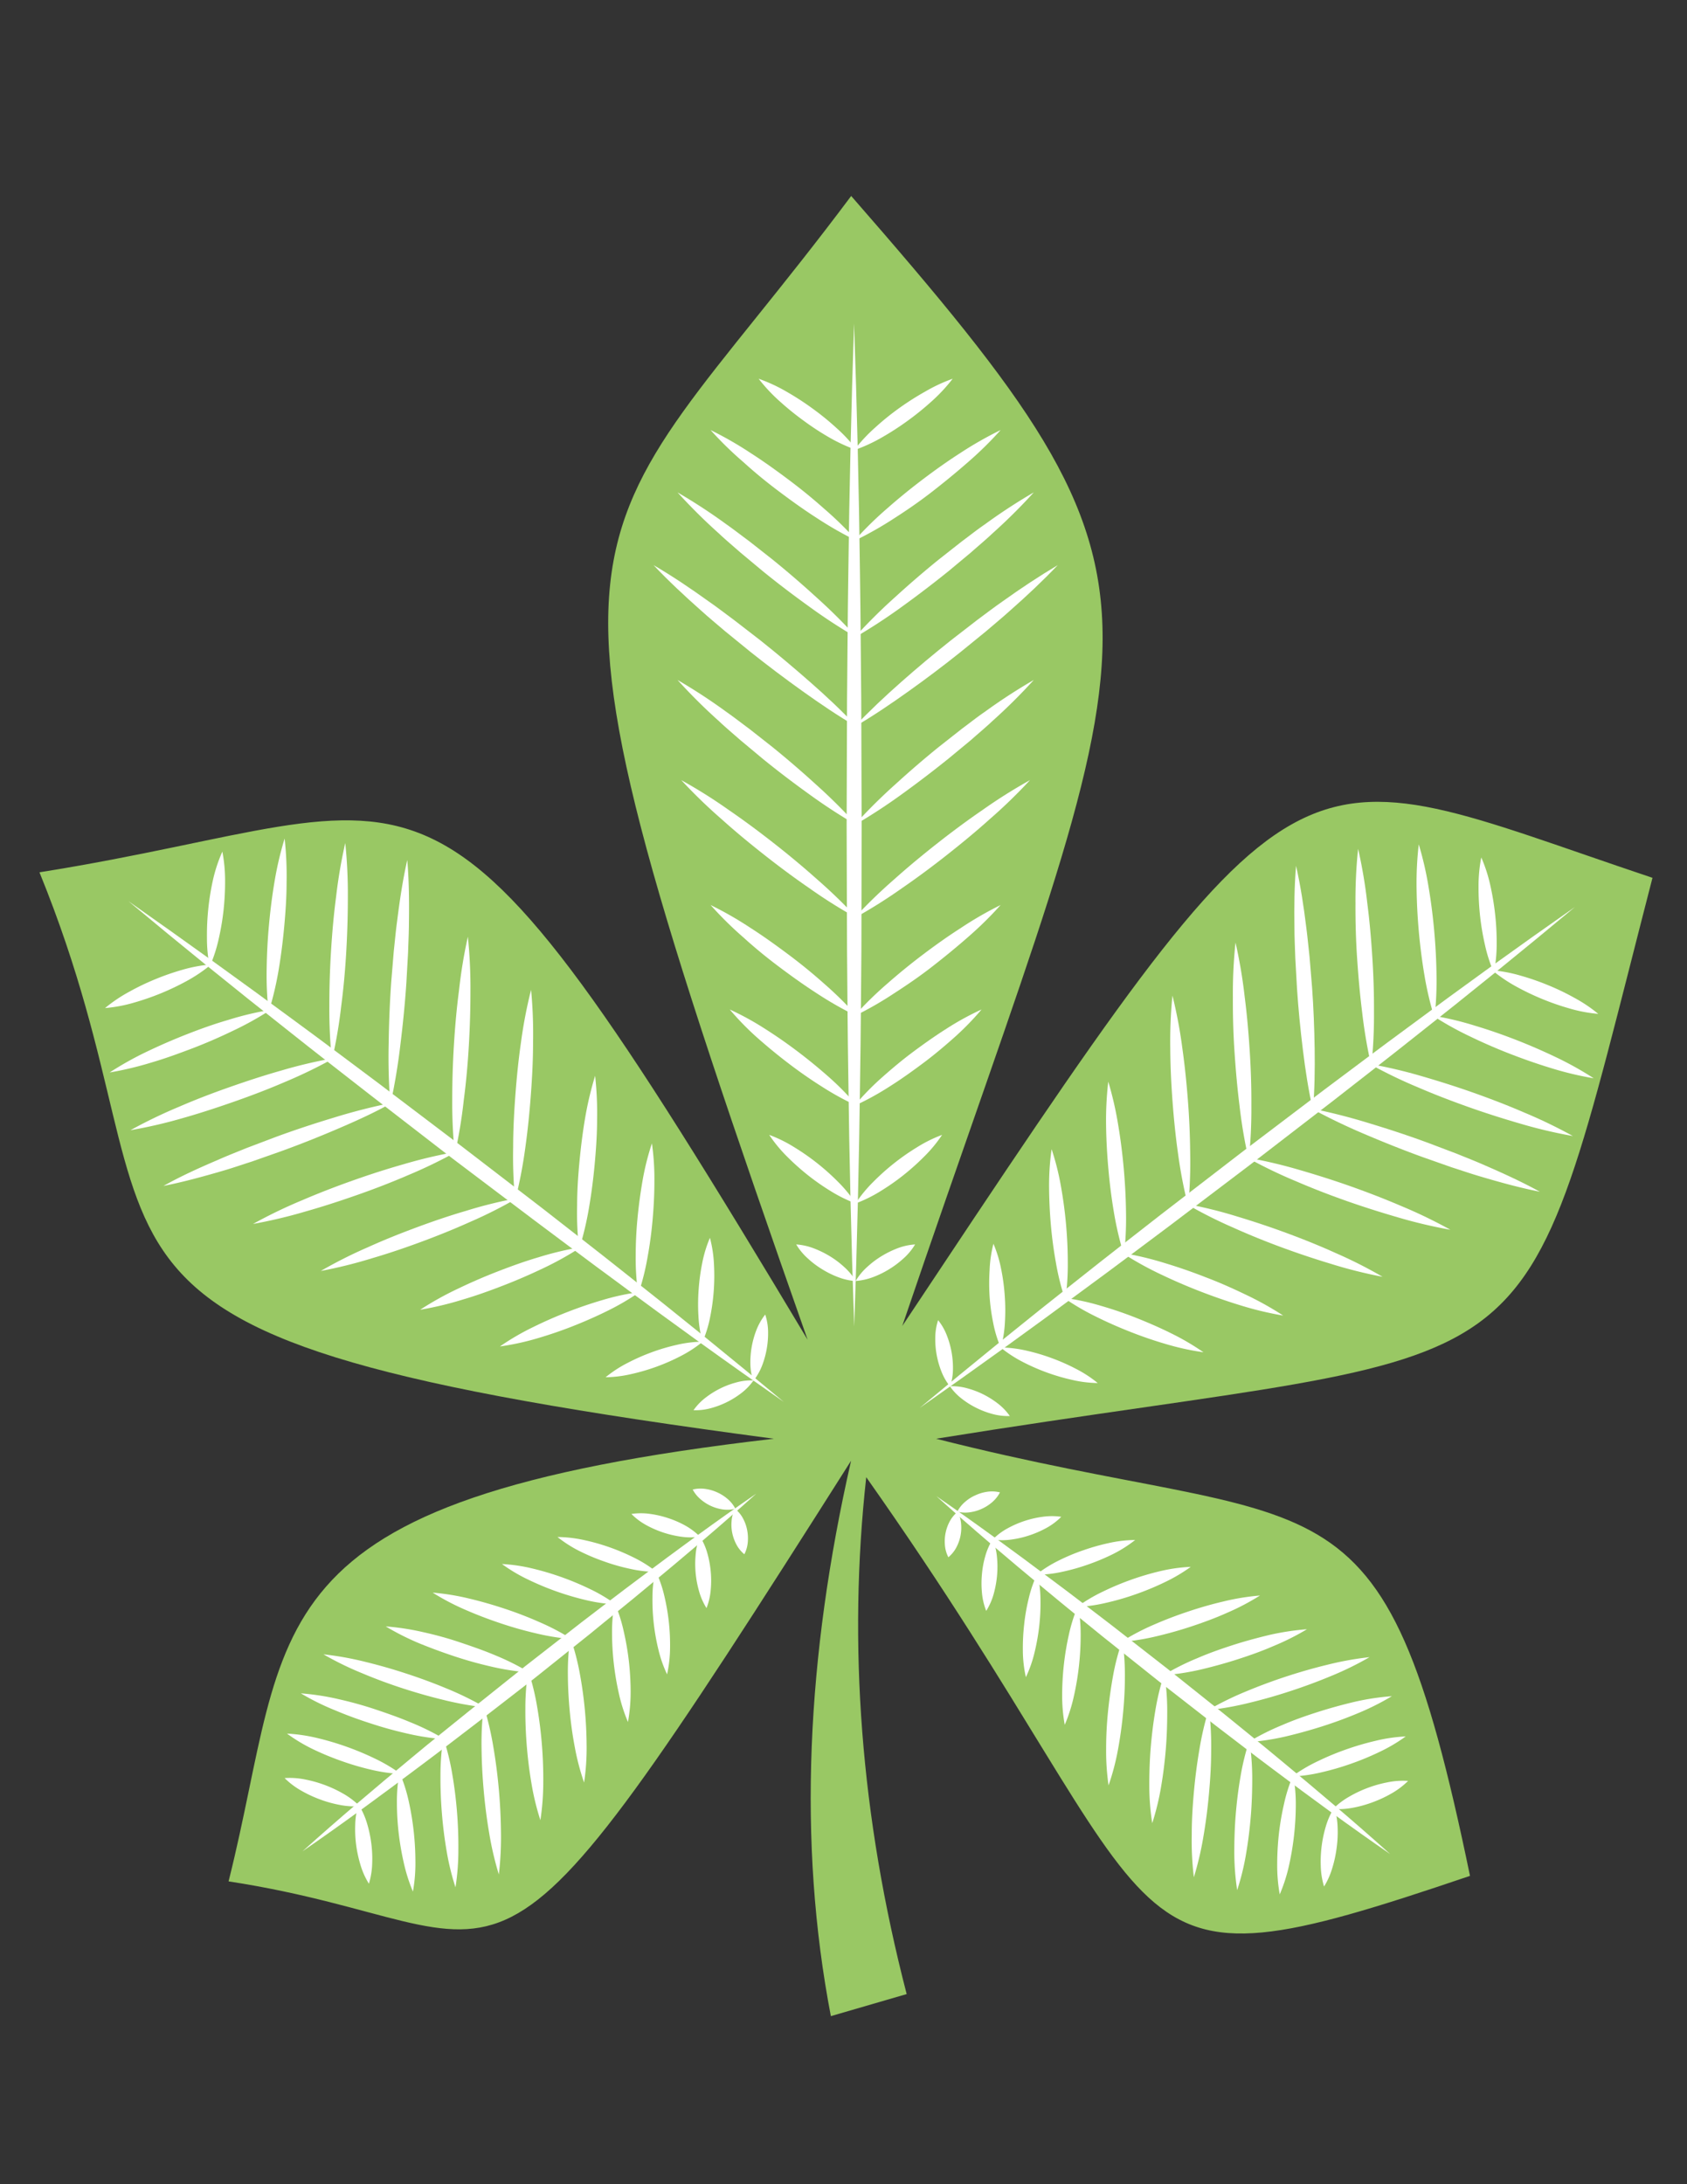 <svg id="Layer_1" data-name="Layer 1" xmlns="http://www.w3.org/2000/svg" viewBox="0 0 333.82 432"><rect x="0" y="0" width="333.82" height="432" fill="#333333" stroke="none"/><defs><style>.cls-1{fill:#99c864;}.cls-2{fill:#fff;}</style></defs><title>Horsechestnut</title><path class="cls-1" d="M164.41,398.76c-6.62-34.44-4.81-71.19,4-109.85-76.22,120.18-61.8,92.58-123.18,83.2C58,321.25,47.93,296.7,153.13,284.56-1.41,264.07,39.87,251.17,7.81,172.53c81.2-12.91,75.26-35.65,152,92.45C99.64,94,112.9,113,168.43,38.76c70,80.17,59.3,78.85,10.11,223.5,81-121.81,75-113.22,148.45-88.64-27.63,107-16.94,90.82-141.76,110.94,77.86,19.77,88.18,2,105.65,86.46-74.69,25.34-55.13,12.33-119.47-78.85-3.65,33-1.13,67.07,8,102.23Z"/><path class="cls-2" d="M169,64q.87,24.8,1.17,49.58c.13,8.26.16,16.53.25,24.79l.08,24.79L170.45,188c-.08,8.26-.11,16.52-.25,24.78q-.3,24.8-1.17,49.58-.87-24.78-1.17-49.58c-.14-8.26-.17-16.52-.25-24.78l-.08-24.79.08-24.79c.09-8.26.12-16.53.25-24.79Q168.16,88.82,169,64Z"/><path class="cls-2" d="M188.51,74.91a33.12,33.12,0,0,1-4.18,4.49,56.55,56.55,0,0,1-4.68,3.79,54.7,54.7,0,0,1-5.06,3.28A32.42,32.42,0,0,1,169,89.05a32,32,0,0,1,4.18-4.49,51.32,51.32,0,0,1,4.68-3.79A54.7,54.7,0,0,1,183,77.49,32.42,32.42,0,0,1,188.51,74.91Z"/><path class="cls-2" d="M198,85.06a70.68,70.68,0,0,1-6.54,6.42c-2.28,2-4.64,3.92-7,5.76s-4.89,3.59-7.45,5.23A71.26,71.26,0,0,1,169,107a70.8,70.8,0,0,1,6.54-6.43c2.27-2,4.63-3.92,7.05-5.75s4.89-3.59,7.45-5.23A72.17,72.17,0,0,1,198,85.06Z"/><path class="cls-2" d="M204.56,97.39a111,111,0,0,1-8.15,8.09c-1.39,1.31-2.86,2.53-4.28,3.79l-4.39,3.66c-3,2.41-6,4.71-9.09,6.94a111.1,111.1,0,0,1-9.62,6.28,109.24,109.24,0,0,1,8.15-8.1c2.82-2.57,5.7-5.06,8.67-7.45l4.49-3.53c1.53-1.13,3-2.31,4.6-3.4A111.1,111.1,0,0,1,204.56,97.39Z"/><path class="cls-2" d="M209.31,111.77c-3,3.15-6.12,6.07-9.34,8.91-1.6,1.45-3.25,2.8-4.88,4.2l-5,4.07q-5,4-10.27,7.75c-3.49,2.49-7.05,4.91-10.8,7.09,3-3.16,6.12-6.09,9.34-8.93s6.51-5.6,9.87-8.26l5.08-3.93c1.73-1.28,3.43-2.59,5.2-3.81C202,116.36,205.57,114,209.31,111.77Z"/><path class="cls-2" d="M204.56,134.49a111,111,0,0,1-8.15,8.09c-1.39,1.31-2.86,2.53-4.28,3.79L187.74,150c-3,2.41-6,4.71-9.09,6.94a111.1,111.1,0,0,1-9.62,6.28,109.24,109.24,0,0,1,8.15-8.1c2.82-2.57,5.7-5.06,8.67-7.45l4.49-3.53c1.53-1.13,3-2.31,4.6-3.4A111.1,111.1,0,0,1,204.56,134.49Z"/><path class="cls-2" d="M203.81,154.3a102.12,102.12,0,0,1-8,7.75c-2.75,2.47-5.6,4.81-8.49,7.09s-5.86,4.48-8.9,6.57a101.34,101.34,0,0,1-9.42,5.91,104,104,0,0,1,8-7.75c2.75-2.46,5.6-4.81,8.5-7.09s5.85-4.47,8.9-6.56A102.05,102.05,0,0,1,203.81,154.3Z"/><path class="cls-2" d="M198,179a72,72,0,0,1-6.54,6.42c-2.28,2-4.64,3.92-7,5.76s-4.89,3.58-7.45,5.23A69.66,69.66,0,0,1,169,201a72,72,0,0,1,6.54-6.42c2.27-2,4.63-3.92,7.05-5.75s4.89-3.59,7.45-5.23A70.6,70.6,0,0,1,198,179Z"/><path class="cls-2" d="M194.23,199.66a54.88,54.88,0,0,1-5.59,5.71c-2,1.77-4,3.44-6.1,5s-4.26,3.11-6.5,4.52a56.34,56.34,0,0,1-7,3.84,54,54,0,0,1,5.59-5.72c2-1.77,4-3.44,6.1-5s4.27-3.1,6.5-4.51A55.07,55.07,0,0,1,194.23,199.66Z"/><path class="cls-2" d="M186.42,224.46a27.21,27.21,0,0,1-3.56,4.31,47,47,0,0,1-4.08,3.65,45.62,45.62,0,0,1-4.49,3.14,27.56,27.56,0,0,1-5,2.47,26.85,26.85,0,0,1,3.56-4.32,45.74,45.74,0,0,1,8.58-6.78A27.14,27.14,0,0,1,186.42,224.46Z"/><path class="cls-2" d="M181.08,246.13a12,12,0,0,1-2.34,2.81A18.54,18.54,0,0,1,176,251a18.14,18.14,0,0,1-3.12,1.55,12.52,12.52,0,0,1-3.57.81,11.88,11.88,0,0,1,2.34-2.82,17.89,17.89,0,0,1,2.78-2.09,19.25,19.25,0,0,1,3.12-1.54A12,12,0,0,1,181.08,246.13Z"/><path class="cls-2" d="M150.12,74.91a32.42,32.42,0,0,1,5.56,2.58,54.7,54.7,0,0,1,5.06,3.28,52.72,52.72,0,0,1,4.68,3.79,32,32,0,0,1,4.18,4.49A32.42,32.42,0,0,1,164,86.47,53.39,53.39,0,0,1,159,83.19a56.55,56.55,0,0,1-4.68-3.79A33.12,33.12,0,0,1,150.12,74.91Z"/><path class="cls-2" d="M140.61,85.06a72.17,72.17,0,0,1,7.95,4.56c2.56,1.64,5,3.4,7.45,5.23s4.78,3.73,7.05,5.75A70.8,70.8,0,0,1,169.6,107a72.32,72.32,0,0,1-8-4.56c-2.56-1.64-5-3.4-7.44-5.23s-4.78-3.74-7-5.76A70.68,70.68,0,0,1,140.61,85.06Z"/><path class="cls-2" d="M134.07,97.39a111.1,111.1,0,0,1,9.62,6.28c1.56,1.09,3.06,2.27,4.6,3.4l4.49,3.53q4.44,3.59,8.67,7.45a109.24,109.24,0,0,1,8.15,8.1,109.59,109.59,0,0,1-9.62-6.28c-3.1-2.23-6.13-4.53-9.09-6.94l-4.39-3.66c-1.43-1.26-2.89-2.48-4.28-3.79A111,111,0,0,1,134.07,97.39Z"/><path class="cls-2" d="M129.32,111.77c3.74,2.18,7.3,4.59,10.79,7.09,1.77,1.22,3.46,2.53,5.19,3.81l5.09,3.93c3.36,2.66,6.64,5.43,9.87,8.26s6.37,5.77,9.34,8.93c-3.75-2.18-7.31-4.6-10.8-7.09s-6.92-5.08-10.28-7.75l-5-4.07c-1.63-1.4-3.29-2.75-4.88-4.2C135.44,117.84,132.29,114.92,129.32,111.77Z"/><path class="cls-2" d="M134.07,134.49a111.1,111.1,0,0,1,9.62,6.28c1.56,1.09,3.06,2.27,4.6,3.4l4.49,3.53q4.44,3.59,8.67,7.45a109.24,109.24,0,0,1,8.15,8.1A109.59,109.59,0,0,1,160,157c-3.1-2.23-6.13-4.53-9.09-6.94l-4.39-3.66c-1.43-1.26-2.89-2.48-4.28-3.79A111,111,0,0,1,134.07,134.49Z"/><path class="cls-2" d="M134.81,154.3a100.89,100.89,0,0,1,9.42,5.92c3.05,2.09,6,4.29,8.9,6.56s5.74,4.63,8.5,7.09a104,104,0,0,1,8,7.75,98.76,98.76,0,0,1-9.42-5.91c-3.05-2.09-6-4.29-8.9-6.57s-5.74-4.62-8.49-7.09A104,104,0,0,1,134.81,154.3Z"/><path class="cls-2" d="M140.61,179a70.6,70.6,0,0,1,7.95,4.56c2.56,1.64,5,3.4,7.45,5.23s4.78,3.73,7.05,5.75A72,72,0,0,1,169.6,201a70.67,70.67,0,0,1-8-4.55c-2.56-1.65-5-3.4-7.44-5.23s-4.78-3.74-7-5.76A72,72,0,0,1,140.61,179Z"/><path class="cls-2" d="M144.4,199.66a55.76,55.76,0,0,1,7,3.84c2.23,1.41,4.39,2.92,6.49,4.51s4.14,3.26,6.11,5a54,54,0,0,1,5.59,5.72,56.34,56.34,0,0,1-7-3.84c-2.24-1.41-4.4-2.92-6.5-4.52s-4.13-3.26-6.1-5A54.88,54.88,0,0,1,144.4,199.66Z"/><path class="cls-2" d="M152.21,224.46a27.14,27.14,0,0,1,5,2.47,45.74,45.74,0,0,1,8.58,6.78,26.79,26.79,0,0,1,3.55,4.32,27.79,27.79,0,0,1-5-2.47,45.62,45.62,0,0,1-4.49-3.14,48.68,48.68,0,0,1-4.09-3.65A27.71,27.71,0,0,1,152.21,224.46Z"/><path class="cls-2" d="M157.55,246.13a12,12,0,0,1,3.57.81,19.25,19.25,0,0,1,3.12,1.54,17.89,17.89,0,0,1,2.78,2.09,11.85,11.85,0,0,1,2.33,2.82,12.45,12.45,0,0,1-3.56-.81,18.14,18.14,0,0,1-3.12-1.55,17.58,17.58,0,0,1-2.78-2.09A12,12,0,0,1,157.55,246.13Z"/><path class="cls-2" d="M311.63,179.4q-15.69,13.08-31.71,25.69c-5.32,4.24-10.71,8.39-16.06,12.58L247.7,230.12l-16.26,12.32c-5.45,4.06-10.87,8.17-16.36,12.18Q198.7,266.77,182,278.46q15.69-13.08,31.71-25.7c5.32-4.24,10.71-8.38,16.06-12.58l16.16-12.44,16.26-12.32c5.45-4.06,10.87-8.16,16.36-12.18Q294.9,191.09,311.63,179.4Z"/><path class="cls-2" d="M316.26,200.53a28.76,28.76,0,0,1-5.69-1.07,49.32,49.32,0,0,1-5.37-1.86,50.16,50.16,0,0,1-5.13-2.45,30,30,0,0,1-4.8-3.25A29.45,29.45,0,0,1,301,193a50.13,50.13,0,0,1,5.37,1.87,47.16,47.16,0,0,1,5.12,2.46A29.31,29.31,0,0,1,316.26,200.53Z"/><path class="cls-2" d="M315.36,213.27a64.87,64.87,0,0,1-8.39-2c-2.73-.83-5.42-1.77-8.08-2.8s-5.27-2.16-7.84-3.4a63.44,63.44,0,0,1-7.54-4.19,61.39,61.39,0,0,1,8.39,2c2.74.82,5.43,1.76,8.08,2.79s5.27,2.17,7.85,3.4A65.67,65.67,0,0,1,315.36,213.27Z"/><path class="cls-2" d="M311.24,224.69a95.47,95.47,0,0,1-10.44-2.46c-3.44-1-6.82-2.07-10.17-3.26s-6.68-2.46-9.95-3.87a95.44,95.44,0,0,1-9.67-4.67,96.2,96.2,0,0,1,10.45,2.46c3.43,1,6.82,2.07,10.17,3.26s6.67,2.46,9.95,3.88A98.46,98.46,0,0,1,311.24,224.69Z"/><path class="cls-2" d="M304.71,235.71c-4-.79-7.86-1.86-11.71-3-1.93-.56-3.83-1.22-5.74-1.83l-5.68-2c-3.77-1.36-7.5-2.85-11.2-4.42a120.83,120.83,0,0,1-10.9-5.22,118.94,118.94,0,0,1,11.71,3c3.84,1.16,7.65,2.42,11.42,3.81l5.62,2.13c1.86.76,3.73,1.48,5.57,2.3C297.49,232.08,301.15,233.75,304.71,235.71Z"/><path class="cls-2" d="M287,243.23a97.87,97.87,0,0,1-10.44-2.47c-3.44-1-6.82-2.07-10.17-3.25s-6.68-2.47-9.95-3.88a96.48,96.48,0,0,1-9.67-4.67,96.2,96.2,0,0,1,10.45,2.46c3.43,1,6.82,2.07,10.17,3.26s6.67,2.47,9.95,3.88A96.32,96.32,0,0,1,287,243.23Z"/><path class="cls-2" d="M273.58,252.53A91.76,91.76,0,0,1,263.46,250c-3.32-1-6.59-2.09-9.82-3.28s-6.45-2.49-9.6-3.91a90,90,0,0,1-9.3-4.69,87.79,87.79,0,0,1,10.11,2.5c3.32,1,6.59,2.09,9.83,3.29s6.44,2.48,9.59,3.91A90.1,90.1,0,0,1,273.58,252.53Z"/><path class="cls-2" d="M253.92,260.2a64.87,64.87,0,0,1-8.39-2c-2.73-.83-5.42-1.77-8.08-2.8s-5.27-2.16-7.84-3.39a65,65,0,0,1-7.54-4.2,64.48,64.48,0,0,1,8.39,2q4.11,1.24,8.08,2.8c2.66,1,5.27,2.16,7.85,3.4A64.11,64.11,0,0,1,253.92,260.2Z"/><path class="cls-2" d="M238.14,267.46a51.09,51.09,0,0,1-7.35-1.6c-2.38-.69-4.73-1.5-7-2.39s-4.57-1.89-6.8-3a49.53,49.53,0,0,1-6.5-3.79,48,48,0,0,1,7.35,1.59c2.39.69,4.73,1.49,7,2.39s4.58,1.9,6.8,3A49.53,49.53,0,0,1,238.14,267.46Z"/><path class="cls-2" d="M217.22,273.55a24,24,0,0,1-5.21-.66,40.31,40.31,0,0,1-9.61-3.51,24.76,24.76,0,0,1-4.4-2.87,24,24,0,0,1,5.21.65,39.07,39.07,0,0,1,4.91,1.46,39.93,39.93,0,0,1,4.7,2.07A24.16,24.16,0,0,1,217.22,273.55Z"/><path class="cls-2" d="M199.82,280.07a11.61,11.61,0,0,1-3.49-.42,16.89,16.89,0,0,1-3.11-1.18,16.59,16.59,0,0,1-2.82-1.76,11.12,11.12,0,0,1-2.44-2.53,11,11,0,0,1,3.49.42,16.89,16.89,0,0,1,3.11,1.18,17.68,17.68,0,0,1,2.82,1.76A11.33,11.33,0,0,1,199.82,280.07Z"/><path class="cls-2" d="M293.11,169.59a29.62,29.62,0,0,1,1.8,5.57,51.6,51.6,0,0,1,.94,5.65,49.64,49.64,0,0,1,.31,5.73,28.85,28.85,0,0,1-.55,5.81,28.78,28.78,0,0,1-1.79-5.56,49.71,49.71,0,0,1-.95-5.65,52.11,52.11,0,0,1-.3-5.73A29.75,29.75,0,0,1,293.11,169.59Z"/><path class="cls-2" d="M280.74,167a66.61,66.61,0,0,1,1.95,8.48c.48,2.84.84,5.69,1.1,8.55s.42,5.73.46,8.61a66.9,66.9,0,0,1-.39,8.7,65.36,65.36,0,0,1-2-8.48c-.48-2.84-.84-5.7-1.1-8.56s-.41-5.73-.45-8.61A66.83,66.83,0,0,1,280.74,167Z"/><path class="cls-2" d="M268.74,167.89a98,98,0,0,1,1.81,10.68c.46,3.56.77,7.14,1,10.73s.35,7.17.33,10.76a96.1,96.1,0,0,1-.52,10.83,98.46,98.46,0,0,1-1.82-10.68c-.45-3.57-.76-7.15-1-10.73s-.34-7.17-.32-10.77A95.79,95.79,0,0,1,268.74,167.89Z"/><path class="cls-2" d="M256.46,171.24c.9,4,1.51,8,2,12,.27,2,.44,4,.67,6l.5,6.05c.29,4,.45,8.09.51,12.14s0,8.11-.33,12.2c-.9-4-1.51-8-2-12s-.89-8-1.16-12.09l-.34-6.06c-.06-2-.17-4-.17-6.08C256.08,179.38,256.12,175.32,256.46,171.24Z"/><path class="cls-2" d="M244.48,186.42a98,98,0,0,1,1.81,10.68c.46,3.57.77,7.14,1,10.73s.35,7.17.33,10.77a95.92,95.92,0,0,1-.52,10.82,98.46,98.46,0,0,1-1.82-10.68c-.45-3.57-.76-7.15-1-10.73s-.34-7.17-.32-10.77A95.79,95.79,0,0,1,244.48,186.42Z"/><path class="cls-2" d="M232,196.92a92.06,92.06,0,0,1,1.95,10.33c.49,3.45.84,6.92,1.11,10.39s.42,7,.45,10.45a92.57,92.57,0,0,1-.39,10.51,92.66,92.66,0,0,1-2-10.34c-.49-3.45-.84-6.92-1.1-10.39s-.43-7-.45-10.45A92.38,92.38,0,0,1,232,196.92Z"/><path class="cls-2" d="M219.3,213.93a67,67,0,0,1,1.95,8.48c.48,2.84.84,5.69,1.1,8.55s.42,5.74.46,8.62a65.11,65.11,0,0,1-.39,8.69,65.36,65.36,0,0,1-2-8.48q-.72-4.26-1.09-8.56c-.26-2.86-.42-5.73-.46-8.61A66.83,66.83,0,0,1,219.3,213.93Z"/><path class="cls-2" d="M208.09,227.29a51.15,51.15,0,0,1,1.85,7.36q.66,3.71,1,7.43c.22,2.49.35,5,.35,7.49a49.6,49.6,0,0,1-.49,7.57,49.74,49.74,0,0,1-1.85-7.35q-.67-3.71-1-7.44t-.36-7.49A51,51,0,0,1,208.09,227.29Z"/><path class="cls-2" d="M196.58,246a24.76,24.76,0,0,1,1.54,5.07,40.51,40.51,0,0,1,.69,5.13,38.75,38.75,0,0,1,.05,5.17,24.58,24.58,0,0,1-.81,5.23,23.89,23.89,0,0,1-1.54-5.06,38.77,38.77,0,0,1-.69-5.13,40.53,40.53,0,0,1,0-5.17A24.55,24.55,0,0,1,196.58,246Z"/><path class="cls-2" d="M185.63,261.11a11.21,11.21,0,0,1,1.75,3.07,17.59,17.59,0,0,1,1.19,6.57,11.56,11.56,0,0,1-.56,3.5,11.45,11.45,0,0,1-1.76-3.08,17.32,17.32,0,0,1-1.18-6.57A11.45,11.45,0,0,1,185.63,261.11Z"/><path class="cls-2" d="M25.43,178.25Q42.17,190,58.56,202.09c5.48,4,10.9,8.12,16.36,12.18l16.26,12.32L107.34,239c5.35,4.2,10.74,8.34,16.06,12.58q16,12.61,31.7,25.7Q138.36,265.63,122,253.47c-5.48-4-10.9-8.12-16.36-12.18L89.36,229,73.2,216.52c-5.36-4.19-10.74-8.34-16.06-12.58Q41.11,191.33,25.43,178.25Z"/><path class="cls-2" d="M20.79,199.38a29.39,29.39,0,0,1,4.81-3.24,47.16,47.16,0,0,1,5.12-2.46,50.13,50.13,0,0,1,5.37-1.87,29.45,29.45,0,0,1,5.7-1.06A30,30,0,0,1,37,194a50.72,50.72,0,0,1-10.5,4.31A28.72,28.72,0,0,1,20.79,199.38Z"/><path class="cls-2" d="M21.7,212.12a64.84,64.84,0,0,1,7.53-4.2c2.58-1.23,5.19-2.36,7.85-3.4s5.34-2,8.07-2.79a61.74,61.74,0,0,1,8.39-2A62.54,62.54,0,0,1,46,203.92q-3.85,1.86-7.85,3.4c-2.65,1-5.34,2-8.08,2.8A66.41,66.41,0,0,1,21.7,212.12Z"/><path class="cls-2" d="M25.81,223.54a98.62,98.62,0,0,1,9.67-4.66c3.28-1.42,6.6-2.69,10-3.88s6.74-2.29,10.17-3.26a95.65,95.65,0,0,1,10.45-2.46A96.48,96.48,0,0,1,56.38,214c-3.27,1.41-6.6,2.68-10,3.87s-6.74,2.29-10.17,3.26A95.65,95.65,0,0,1,25.81,223.54Z"/><path class="cls-2" d="M32.35,234.56c3.56-2,7.21-3.63,10.91-5.21,1.84-.82,3.71-1.54,5.57-2.3l5.62-2.13c3.77-1.39,7.58-2.65,11.42-3.81a118.94,118.94,0,0,1,11.71-3c-3.56,2-7.21,3.64-10.91,5.22s-7.42,3.06-11.19,4.42l-5.68,2c-1.92.61-3.81,1.27-5.74,1.83C40.21,232.7,36.33,233.77,32.35,234.56Z"/><path class="cls-2" d="M50.07,242.08a96.48,96.48,0,0,1,9.67-4.67c3.28-1.41,6.6-2.69,9.95-3.88s6.74-2.29,10.17-3.26a95.65,95.65,0,0,1,10.45-2.46,96.48,96.48,0,0,1-9.67,4.67c-3.27,1.41-6.6,2.69-10,3.88s-6.74,2.28-10.17,3.25A98,98,0,0,1,50.07,242.08Z"/><path class="cls-2" d="M63.48,251.38a90.1,90.1,0,0,1,9.31-4.69c3.15-1.43,6.36-2.71,9.59-3.91s6.51-2.32,9.83-3.29a87.79,87.79,0,0,1,10.11-2.5,90,90,0,0,1-9.3,4.69c-3.16,1.42-6.36,2.71-9.6,3.91s-6.5,2.31-9.82,3.28A92.89,92.89,0,0,1,63.48,251.38Z"/><path class="cls-2" d="M83.14,259.05a62.54,62.54,0,0,1,7.53-4.19c2.58-1.24,5.19-2.37,7.85-3.4s5.34-2,8.07-2.8a64.87,64.87,0,0,1,8.39-2,64,64,0,0,1-7.53,4.2c-2.58,1.23-5.19,2.36-7.85,3.39s-5.34,2-8.08,2.8A64.73,64.73,0,0,1,83.14,259.05Z"/><path class="cls-2" d="M98.92,266.31a49.43,49.43,0,0,1,6.49-3.79q3.34-1.65,6.81-3c2.3-.9,4.65-1.7,7-2.39a48.51,48.51,0,0,1,7.35-1.59,49.43,49.43,0,0,1-6.49,3.79c-2.23,1.1-4.5,2.09-6.81,3s-4.65,1.7-7,2.39A51.09,51.09,0,0,1,98.92,266.31Z"/><path class="cls-2" d="M119.84,272.4a24.16,24.16,0,0,1,4.4-2.86,39.79,39.79,0,0,1,4.69-2.07,39.22,39.22,0,0,1,4.92-1.46,24,24,0,0,1,5.21-.65,24.76,24.76,0,0,1-4.4,2.87,40.31,40.31,0,0,1-9.61,3.51A24,24,0,0,1,119.84,272.4Z"/><path class="cls-2" d="M137.23,278.92a11.37,11.37,0,0,1,2.45-2.53,17.24,17.24,0,0,1,2.82-1.76,16.62,16.62,0,0,1,3.11-1.18,10.93,10.93,0,0,1,3.49-.42,11.33,11.33,0,0,1-2.44,2.53,17.21,17.21,0,0,1-5.94,2.94A11.53,11.53,0,0,1,137.23,278.92Z"/><path class="cls-2" d="M44,168.44a30.54,30.54,0,0,1,.54,5.82,52.11,52.11,0,0,1-.3,5.73,49.71,49.71,0,0,1-.95,5.65,29.53,29.53,0,0,1-1.8,5.56,29.58,29.58,0,0,1-.54-5.81A50.2,50.2,0,0,1,42.15,174,29.62,29.62,0,0,1,44,168.44Z"/><path class="cls-2" d="M56.32,165.85a66.83,66.83,0,0,1,.39,8.69c0,2.88-.2,5.75-.46,8.61s-.62,5.72-1.09,8.56a65.36,65.36,0,0,1-2,8.48,65.18,65.18,0,0,1-.39-8.7q.06-4.32.46-8.61c.26-2.86.62-5.71,1.1-8.55A66.61,66.61,0,0,1,56.32,165.85Z"/><path class="cls-2" d="M68.32,166.74a98.19,98.19,0,0,1,.51,10.82c0,3.59-.11,7.18-.32,10.77s-.53,7.16-1,10.73a96.12,96.12,0,0,1-1.83,10.68,98.49,98.49,0,0,1-.51-10.83c0-3.59.11-7.18.33-10.76s.53-7.17,1-10.73A98,98,0,0,1,68.32,166.74Z"/><path class="cls-2" d="M80.59,170.09c.34,4.08.39,8.14.33,12.19,0,2-.11,4.05-.17,6.08l-.34,6.06c-.27,4-.67,8.07-1.17,12.09a121.37,121.37,0,0,1-2,12,121.54,121.54,0,0,1-.33-12.2c.06-4,.22-8.1.51-12.14l.5-6.05c.22-2,.39-4,.67-6C79.09,178.1,79.69,174.08,80.59,170.09Z"/><path class="cls-2" d="M92.58,185.27a98.19,98.19,0,0,1,.51,10.82c0,3.6-.11,7.19-.32,10.77s-.53,7.16-1,10.73A96.12,96.12,0,0,1,90,228.27a98.31,98.31,0,0,1-.51-10.82c0-3.6.11-7.19.33-10.77s.53-7.16,1-10.73A98,98,0,0,1,92.58,185.27Z"/><path class="cls-2" d="M105.09,195.77a92.4,92.4,0,0,1,.39,10.5c0,3.49-.19,7-.45,10.45s-.61,6.94-1.1,10.39a92.66,92.66,0,0,1-2,10.34,92.57,92.57,0,0,1-.39-10.51c0-3.49.19-7,.45-10.45s.61-6.94,1.11-10.39A92,92,0,0,1,105.09,195.77Z"/><path class="cls-2" d="M117.76,212.78a66.83,66.83,0,0,1,.39,8.69c0,2.88-.2,5.75-.46,8.61s-.62,5.72-1.1,8.56a63.72,63.72,0,0,1-2,8.48,63.48,63.48,0,0,1-.39-8.69c0-2.88.19-5.76.46-8.62s.62-5.71,1.1-8.55A67,67,0,0,1,117.76,212.78Z"/><path class="cls-2" d="M129,226.14a49.69,49.69,0,0,1,.49,7.57c0,2.51-.13,5-.35,7.49s-.55,5-1,7.44a49.74,49.74,0,0,1-1.85,7.35,49.62,49.62,0,0,1-.5-7.57q0-3.75.36-7.49t1-7.43A51.15,51.15,0,0,1,129,226.14Z"/><path class="cls-2" d="M140.48,244.82a25.2,25.2,0,0,1,.8,5.24,41.1,41.1,0,0,1-.73,10.3,24.49,24.49,0,0,1-1.54,5.06,24.58,24.58,0,0,1-.81-5.23,38.75,38.75,0,0,1,.05-5.17,40.51,40.51,0,0,1,.69-5.13A24.76,24.76,0,0,1,140.48,244.82Z"/><path class="cls-2" d="M151.42,260a11.28,11.28,0,0,1,.57,3.5,17.85,17.85,0,0,1-1.18,6.57,11.72,11.72,0,0,1-1.76,3.08,11.58,11.58,0,0,1-.57-3.5,17.59,17.59,0,0,1,1.19-6.57A12,12,0,0,1,151.42,260Z"/><path class="cls-2" d="M59.85,366.17c7.1-6.39,14.38-12.54,21.73-18.62,3.65-3.06,7.38-6,11.07-9l11.17-8.92,11.27-8.78c3.8-2.89,7.56-5.81,11.38-8.65,7.62-5.73,15.31-11.37,23.18-16.78-7.1,6.39-14.38,12.54-21.73,18.61-3.65,3.06-7.38,6-11.07,9.05L105.68,332,94.4,340.73c-3.79,2.89-7.55,5.81-11.38,8.65C75.4,355.11,67.72,360.75,59.85,366.17Z"/><path class="cls-2" d="M56.32,351.68a15.17,15.17,0,0,1,4.13.29,24.54,24.54,0,0,1,7.43,2.77,15.36,15.36,0,0,1,3.3,2.5,15.14,15.14,0,0,1-4.13-.29,23,23,0,0,1-3.83-1.09,24,24,0,0,1-3.6-1.69A15.31,15.31,0,0,1,56.32,351.68Z"/><path class="cls-2" d="M56.79,342.88a33,33,0,0,1,6,.88,56.28,56.28,0,0,1,11.27,4,32.19,32.19,0,0,1,5.24,3.1,32.23,32.23,0,0,1-6-.87,53.14,53.14,0,0,1-5.73-1.69A55.41,55.41,0,0,1,62,346,32.93,32.93,0,0,1,56.79,342.88Z"/><path class="cls-2" d="M59.53,334.92A49.86,49.86,0,0,1,67,336.07c2.44.55,4.84,1.21,7.21,2s4.71,1.61,7,2.57A49.65,49.65,0,0,1,88,344a48.41,48.41,0,0,1-7.47-1.14q-3.66-.83-7.21-2c-2.37-.76-4.71-1.61-7-2.58A49,49,0,0,1,59.53,334.92Z"/><path class="cls-2" d="M64,327.2a62.48,62.48,0,0,1,8.36,1.51q4.09,1,8.1,2.32c2.66.87,5.3,1.84,7.89,2.92A61.94,61.94,0,0,1,96,337.7a62.48,62.48,0,0,1-8.36-1.51c-2.73-.66-5.43-1.44-8.1-2.31s-5.3-1.85-7.89-2.94A62.58,62.58,0,0,1,64,327.2Z"/><path class="cls-2" d="M76.33,321.68a49.86,49.86,0,0,1,7.47,1.15c2.43.54,4.84,1.2,7.21,2s4.71,1.6,7,2.57a49.65,49.65,0,0,1,6.76,3.39,49.65,49.65,0,0,1-7.47-1.14q-3.66-.83-7.21-2t-7-2.57A51.32,51.32,0,0,1,76.33,321.68Z"/><path class="cls-2" d="M85.62,315a46.85,46.85,0,0,1,7.25,1.18c2.35.56,4.68,1.23,7,2s4.54,1.62,6.76,2.6a46.35,46.35,0,0,1,6.5,3.41,46.53,46.53,0,0,1-7.24-1.18c-2.36-.55-4.69-1.22-7-2s-4.55-1.63-6.77-2.6A47.49,47.49,0,0,1,85.62,315Z"/><path class="cls-2" d="M99.33,309.34a32.84,32.84,0,0,1,6,.88,55.7,55.7,0,0,1,11.27,4,32.19,32.19,0,0,1,5.24,3.1,32.12,32.12,0,0,1-6-.87,55.49,55.49,0,0,1-11.27-4A32.19,32.19,0,0,1,99.33,309.34Z"/><path class="cls-2" d="M110.32,304a25.44,25.44,0,0,1,5.29.61,41.78,41.78,0,0,1,9.8,3.45,24.22,24.22,0,0,1,4.5,2.84,24.78,24.78,0,0,1-5.29-.62,39.07,39.07,0,0,1-5-1.42,40.92,40.92,0,0,1-4.79-2A24.77,24.77,0,0,1,110.32,304Z"/><path class="cls-2" d="M124.94,299.44a12.87,12.87,0,0,1,3.77,0,19.79,19.79,0,0,1,3.5.82,19.45,19.45,0,0,1,3.29,1.42,12.94,12.94,0,0,1,3,2.25,12.86,12.86,0,0,1-3.77,0,20.18,20.18,0,0,1-6.79-2.25A12.84,12.84,0,0,1,124.94,299.44Z"/><path class="cls-2" d="M137.07,294.61a6.4,6.4,0,0,1,2.59-.11,8.3,8.3,0,0,1,2.24.66,8.4,8.4,0,0,1,2,1.25,6.48,6.48,0,0,1,1.62,2,6.46,6.46,0,0,1-2.6.12,8.55,8.55,0,0,1-4.2-1.92A6.6,6.6,0,0,1,137.07,294.61Z"/><path class="cls-2" d="M73,372.57a15,15,0,0,1-1.68-3.75,25,25,0,0,1-.84-3.87,23.73,23.73,0,0,1-.19-4,14.63,14.63,0,0,1,.65-4.06,15.32,15.32,0,0,1,1.69,3.76,24.47,24.47,0,0,1,.83,3.87,23.61,23.61,0,0,1,.19,3.95A15.4,15.4,0,0,1,73,372.57Z"/><path class="cls-2" d="M81.71,374.13a33.38,33.38,0,0,1-1.83-5.78,55.71,55.71,0,0,1-1-5.87,53.21,53.21,0,0,1-.34-5.94,31.82,31.82,0,0,1,.51-6,31.93,31.93,0,0,1,1.84,5.77,55.84,55.84,0,0,1,1.31,11.81A31.86,31.86,0,0,1,81.71,374.13Z"/><path class="cls-2" d="M90.13,373.29A50.17,50.17,0,0,1,88.36,366c-.42-2.45-.72-4.91-.92-7.37s-.3-4.95-.28-7.43a47.63,47.63,0,0,1,.57-7.5A49,49,0,0,1,89.51,351c.42,2.45.72,4.91.92,7.37s.29,4.95.27,7.43A47.63,47.63,0,0,1,90.13,373.29Z"/><path class="cls-2" d="M98.71,370.74a62.86,62.86,0,0,1-1.92-8.23c-.47-2.76-.82-5.53-1.07-8.31s-.4-5.57-.43-8.37a61.43,61.43,0,0,1,.43-8.44,62.86,62.86,0,0,1,1.92,8.23c.47,2.76.82,5.53,1.07,8.31s.39,5.57.42,8.37A63,63,0,0,1,98.71,370.74Z"/><path class="cls-2" d="M106.93,360a50,50,0,0,1-1.77-7.3c-.42-2.45-.72-4.91-.92-7.38s-.3-4.94-.28-7.42a47.63,47.63,0,0,1,.57-7.5,49,49,0,0,1,1.78,7.31c.42,2.44.72,4.9.92,7.37s.29,4.94.27,7.43A50,50,0,0,1,106.93,360Z"/><path class="cls-2" d="M115.58,352.56a47.27,47.27,0,0,1-1.85-7.05c-.45-2.37-.78-4.75-1-7.14s-.35-4.79-.36-7.21a46,46,0,0,1,.49-7.28,47.12,47.12,0,0,1,1.86,7.06q.66,3.56,1,7.14t.36,7.2A46,46,0,0,1,115.58,352.56Z"/><path class="cls-2" d="M124.26,340.59a31.74,31.74,0,0,1-1.83-5.78,54.81,54.81,0,0,1-1.32-11.8,31.86,31.86,0,0,1,.51-6,31.89,31.89,0,0,1,1.83,5.77,53.63,53.63,0,0,1,1,5.87,56,56,0,0,1,.34,5.94A33.59,33.59,0,0,1,124.26,340.59Z"/><path class="cls-2" d="M132,331.16a24.56,24.56,0,0,1-1.74-5,41,41,0,0,1-1.15-10.27,23.83,23.83,0,0,1,.59-5.26,23.81,23.81,0,0,1,1.75,5,41.62,41.62,0,0,1,1.14,10.27A25.17,25.17,0,0,1,132,331.16Z"/><path class="cls-2" d="M139.8,318.06a12.77,12.77,0,0,1-1.5-3.44,19.55,19.55,0,0,1-.65-7.09,12.37,12.37,0,0,1,.85-3.65,12.77,12.77,0,0,1,1.5,3.44,20.23,20.23,0,0,1,.64,3.51,19.46,19.46,0,0,1,0,3.58A12.66,12.66,0,0,1,139.8,318.06Z"/><path class="cls-2" d="M147.29,307.41a6.43,6.43,0,0,1-1.61-2,8.57,8.57,0,0,1-.78-2.19,8.15,8.15,0,0,1-.14-2.32,6.28,6.28,0,0,1,.69-2.49,6.25,6.25,0,0,1,1.62,2,7.94,7.94,0,0,1,.77,2.19,8.51,8.51,0,0,1,.14,2.32A6.46,6.46,0,0,1,147.29,307.41Z"/><path class="cls-2" d="M275.1,366.72c-7.87-5.41-15.56-11.05-23.18-16.78-3.82-2.84-7.58-5.77-11.37-8.65l-11.28-8.78-11.18-8.91c-3.69-3-7.41-6-11.07-9.05-7.34-6.07-14.62-12.23-21.72-18.62,7.87,5.41,15.55,11.06,23.17,16.78,3.83,2.84,7.59,5.77,11.38,8.65l11.28,8.79,11.17,8.91c3.69,3,7.41,6,11.07,9.05C260.72,354.18,268,360.34,275.1,366.72Z"/><path class="cls-2" d="M278.63,352.24a15.64,15.64,0,0,1-3.3,2.49,24.13,24.13,0,0,1-3.61,1.69,23.54,23.54,0,0,1-3.82,1.09,15.56,15.56,0,0,1-4.13.28,15.07,15.07,0,0,1,3.3-2.49,23.57,23.57,0,0,1,3.6-1.69,23.91,23.91,0,0,1,3.83-1.08A15.14,15.14,0,0,1,278.63,352.24Z"/><path class="cls-2" d="M278.16,343.44a32.13,32.13,0,0,1-5.24,3.09,54.12,54.12,0,0,1-5.53,2.29,53.27,53.27,0,0,1-5.74,1.68,31.32,31.32,0,0,1-6,.87,32.13,32.13,0,0,1,5.24-3.09A53.2,53.2,0,0,1,266.4,346a55.65,55.65,0,0,1,5.74-1.68A32.12,32.12,0,0,1,278.16,343.44Z"/><path class="cls-2" d="M275.42,335.48a50.82,50.82,0,0,1-6.76,3.39q-3.45,1.44-7,2.57t-7.21,2a49.65,49.65,0,0,1-7.47,1.14,49.53,49.53,0,0,1,6.75-3.39c2.31-1,4.65-1.82,7-2.57s4.77-1.42,7.21-2A49.66,49.66,0,0,1,275.42,335.48Z"/><path class="cls-2" d="M271,327.76a62.58,62.58,0,0,1-7.63,3.74q-3.9,1.62-7.9,2.93c-2.66.88-5.36,1.66-8.09,2.32a61.06,61.06,0,0,1-8.37,1.5,62.58,62.58,0,0,1,7.63-3.74q3.9-1.62,7.9-2.93c2.67-.87,5.36-1.65,8.1-2.31A62.48,62.48,0,0,1,271,327.76Z"/><path class="cls-2" d="M258.62,322.24a49.58,49.58,0,0,1-6.76,3.38c-2.3,1-4.64,1.82-7,2.58s-4.77,1.42-7.21,2a49.66,49.66,0,0,1-7.47,1.15,49,49,0,0,1,6.75-3.39c2.31-1,4.65-1.82,7-2.58s4.77-1.41,7.21-2A51,51,0,0,1,258.62,322.24Z"/><path class="cls-2" d="M249.32,315.57a46.8,46.8,0,0,1-6.49,3.41c-2.22,1-4.48,1.83-6.77,2.6s-4.61,1.43-7,2a46.53,46.53,0,0,1-7.24,1.18,46.87,46.87,0,0,1,6.49-3.42q3.33-1.45,6.77-2.59c2.29-.77,4.61-1.44,7-2A46.92,46.92,0,0,1,249.32,315.57Z"/><path class="cls-2" d="M235.62,309.9a32.64,32.64,0,0,1-5.25,3.09,54,54,0,0,1-5.52,2.29,51.7,51.7,0,0,1-5.74,1.68,32.23,32.23,0,0,1-6,.88,32.19,32.19,0,0,1,5.24-3.1,54.66,54.66,0,0,1,11.27-4A32.23,32.23,0,0,1,235.62,309.9Z"/><path class="cls-2" d="M224.62,304.59a25.32,25.32,0,0,1-4.5,2.84,42.7,42.7,0,0,1-4.79,2,40.77,40.77,0,0,1-5,1.42,24.16,24.16,0,0,1-5.29.61,24.7,24.7,0,0,1,4.5-2.83,39.29,39.29,0,0,1,4.79-2,42.77,42.77,0,0,1,5-1.42A24.77,24.77,0,0,1,224.62,304.59Z"/><path class="cls-2" d="M210,300a12.62,12.62,0,0,1-3,2.24,20,20,0,0,1-3.3,1.43,19.58,19.58,0,0,1-3.5.82,12.8,12.8,0,0,1-3.76,0,12.38,12.38,0,0,1,3-2.24,20,20,0,0,1,3.3-1.43,19.56,19.56,0,0,1,3.5-.81A13.21,13.21,0,0,1,210,300Z"/><path class="cls-2" d="M197.87,295.17a6.53,6.53,0,0,1-1.61,2,8.44,8.44,0,0,1-2,1.26,8.3,8.3,0,0,1-2.24.66,6.4,6.4,0,0,1-2.59-.11,6.34,6.34,0,0,1,1.62-2,7.72,7.72,0,0,1,2-1.25,8.35,8.35,0,0,1,2.23-.67A6.59,6.59,0,0,1,197.87,295.17Z"/><path class="cls-2" d="M262,373.13a15.4,15.4,0,0,1-.65-4.06,24.28,24.28,0,0,1,1-7.83,14.92,14.92,0,0,1,1.69-3.76,15.48,15.48,0,0,1,.65,4.07,22.59,22.59,0,0,1-.2,3.95,23.41,23.41,0,0,1-.83,3.87A14.92,14.92,0,0,1,262,373.13Z"/><path class="cls-2" d="M253.23,374.68a32.58,32.58,0,0,1-.5-6,56,56,0,0,1,.33-5.94,53.24,53.24,0,0,1,1-5.87,31.64,31.64,0,0,1,1.83-5.77,31,31,0,0,1,.52,6,55.87,55.87,0,0,1-1.33,11.81A31.89,31.89,0,0,1,253.23,374.68Z"/><path class="cls-2" d="M244.81,373.84a50.11,50.11,0,0,1-.57-7.49c0-2.49.08-5,.28-7.43s.5-4.93.92-7.37a49,49,0,0,1,1.78-7.31,50.14,50.14,0,0,1,.57,7.5c0,2.48-.08,5-.28,7.42s-.5,4.93-.92,7.38A48.82,48.82,0,0,1,244.81,373.84Z"/><path class="cls-2" d="M236.24,371.3a60.09,60.09,0,0,1-.42-8.45c0-2.8.17-5.58.42-8.36s.6-5.55,1.07-8.31a60.27,60.27,0,0,1,1.92-8.24,61.66,61.66,0,0,1,.43,8.45c0,2.8-.18,5.59-.43,8.36s-.6,5.55-1.07,8.31A63.38,63.38,0,0,1,236.24,371.3Z"/><path class="cls-2" d="M228,360.6a48.87,48.87,0,0,1-.58-7.5c0-2.48.08-5,.28-7.42s.5-4.93.92-7.38a48.53,48.53,0,0,1,1.78-7.3,48.72,48.72,0,0,1,.57,7.49c0,2.49-.08,5-.28,7.43s-.5,4.92-.92,7.37A50.17,50.17,0,0,1,228,360.6Z"/><path class="cls-2" d="M219.36,353.12a47.19,47.19,0,0,1-.48-7.28q0-3.61.36-7.2t1-7.14a44.83,44.83,0,0,1,1.86-7.06,47.21,47.21,0,0,1,.49,7.28c0,2.41-.14,4.81-.37,7.2s-.56,4.77-1,7.14A47.12,47.12,0,0,1,219.36,353.12Z"/><path class="cls-2" d="M210.69,341.15a31.93,31.93,0,0,1-.51-6,55,55,0,0,1,1.32-11.81,31.89,31.89,0,0,1,1.83-5.77,31.76,31.76,0,0,1,.51,6,55,55,0,0,1-1.32,11.81A32,32,0,0,1,210.69,341.15Z"/><path class="cls-2" d="M203,331.72a24.55,24.55,0,0,1-.6-5.27,42.42,42.42,0,0,1,.26-5.17,38.45,38.45,0,0,1,.89-5.09,24.43,24.43,0,0,1,1.74-5,24.55,24.55,0,0,1,.6,5.27,40.5,40.5,0,0,1-.25,5.17,42,42,0,0,1-.9,5.09A24.64,24.64,0,0,1,203,331.72Z"/><path class="cls-2" d="M195.15,318.61a12.87,12.87,0,0,1-.85-3.65,19.35,19.35,0,0,1,0-3.57,18.6,18.6,0,0,1,.64-3.52,12.58,12.58,0,0,1,1.5-3.43,12.69,12.69,0,0,1,.85,3.65,19.35,19.35,0,0,1,0,3.57,20.34,20.34,0,0,1-.64,3.52A12.58,12.58,0,0,1,195.15,318.61Z"/><path class="cls-2" d="M187.66,308a6.28,6.28,0,0,1-.69-2.49,8.39,8.39,0,0,1,.91-4.51,6.47,6.47,0,0,1,1.62-2,6.37,6.37,0,0,1,.69,2.49,8.27,8.27,0,0,1-.92,4.51A6.46,6.46,0,0,1,187.66,308Z"/></svg>